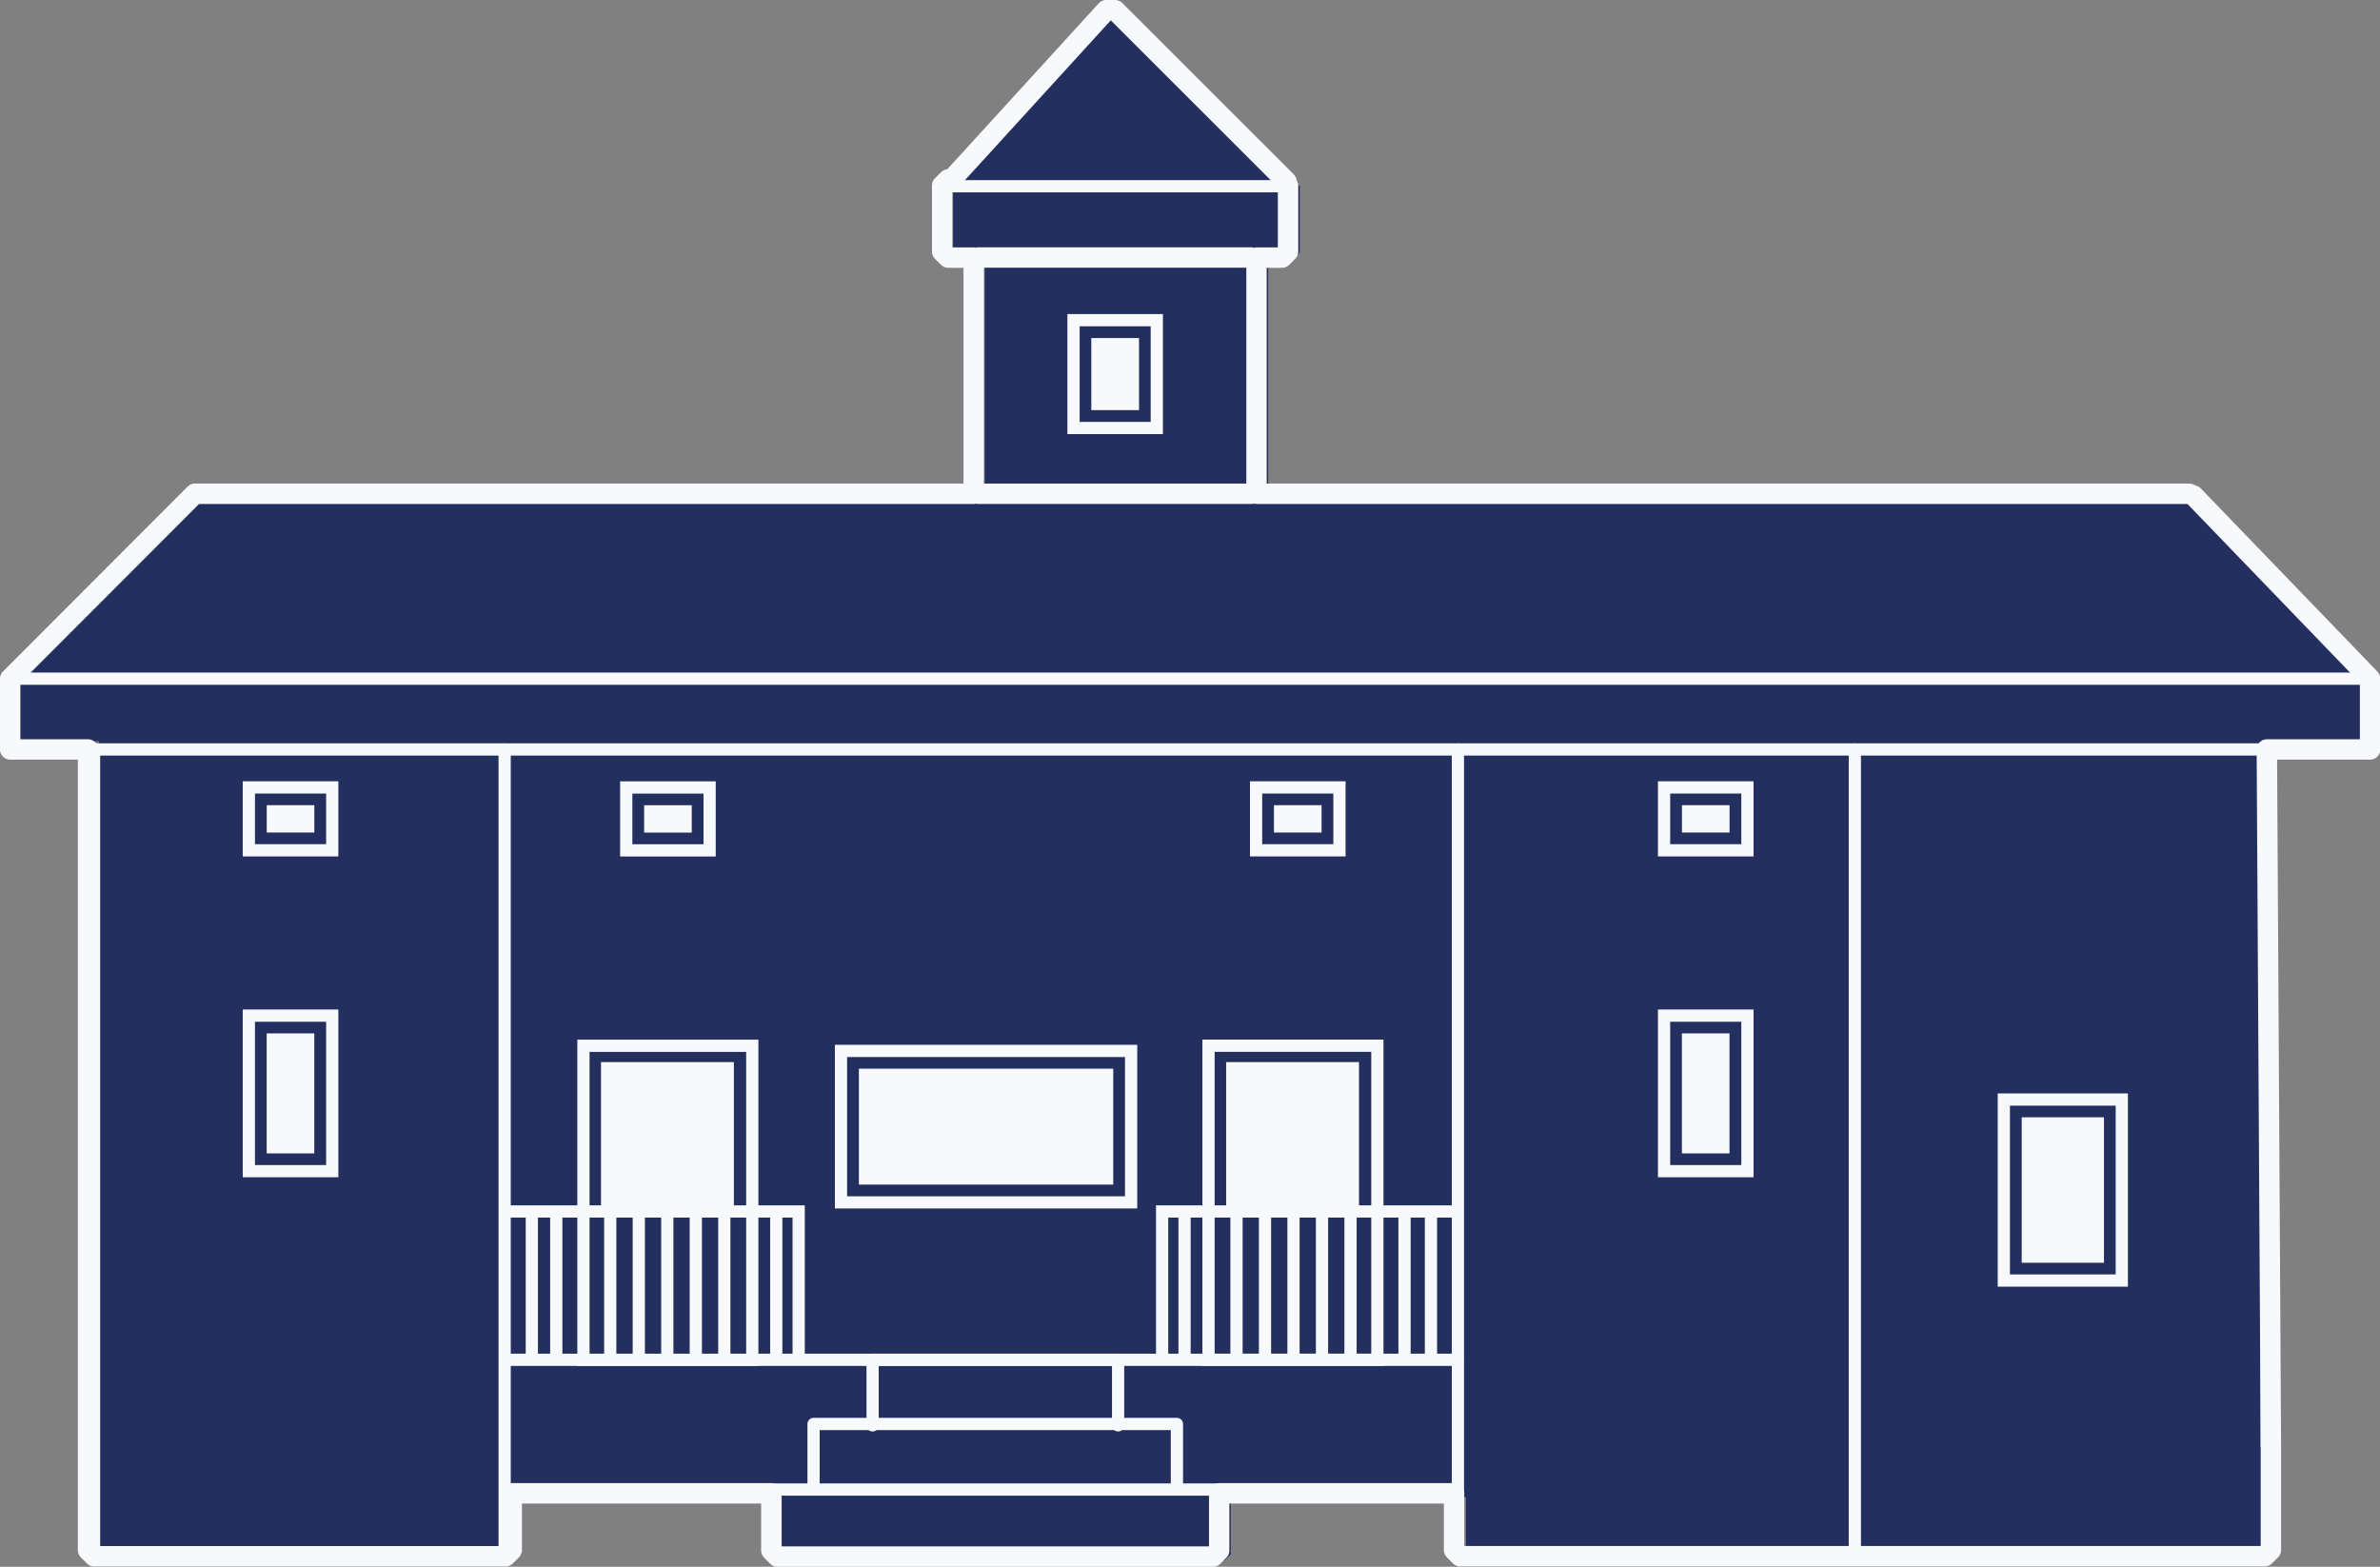 <svg xmlns="http://www.w3.org/2000/svg" viewBox="0 0 445.86 293.51"><rect x="0" y="0" width="445.86" height="293.51" fill="#808080" stroke="none"/><defs><style>.cls-1{fill:#222f5f;}.cls-2,.cls-3,.cls-4,.cls-6{fill:none;stroke:#f7f9fd;}.cls-2,.cls-4{stroke-miterlimit:10;}.cls-2,.cls-6{stroke-width:3.82px;}.cls-3{stroke-linecap:round;}.cls-3,.cls-6{stroke-linejoin:round;}.cls-3,.cls-4{stroke-width:2.29px;}.cls-5{fill:#f7f9fd;}</style></defs><title>Ativo 6</title><g id="Camada_2" data-name="Camada 2"><g id="Camada_1-2" data-name="Camada 1"><polygon class="cls-1" points="443.95 140.4 443.93 128.31 410.33 92.84 409.52 92.5 237.58 92.76 237.58 48.41 242.36 48.41 243.5 47.27 243.5 34.91 243.03 34.44 243.17 34.1 211.01 1.95 209.36 1.99 180.37 33.77 179.69 33.77 178.55 34.91 178.55 47.27 179.69 48.41 184.47 48.41 184.47 92.76 132.13 92.76 132.13 91.95 36.5 92.5 1.91 127.14 1.91 140.4 18.51 138.83 18.51 291.46 19.3 292.26 96.59 292.26 97.73 291.11 97.73 280.45 146.47 280.45 146.47 291.18 147.61 292.32 229.42 292.32 230.57 291.18 230.57 280.45 274.63 280.45 274.63 291.11 275.77 292.26 350.01 292.26 425.44 291.11 425.44 140.68 443.95 140.4"/><line class="cls-2" x1="234.76" y1="92.5" x2="182.92" y2="92.5"/><polyline class="cls-3" points="36.5 92.5 1.91 127.14 443.93 127.14 426.76 109.82"/><line class="cls-2" x1="234.76" y1="48.24" x2="182.92" y2="48.24"/><line class="cls-4" x1="242.39" y1="34.89" x2="177.2" y2="34.89"/><rect class="cls-4" x="201.11" y="59.98" width="15.6" height="20.2"/><rect class="cls-5" x="204.44" y="63.33" width="8.94" height="13.5"/><polyline class="cls-3" points="443.95 127.14 443.95 140.4 1.91 140.4 1.91 127.14"/><line class="cls-3" x1="424.66" y1="140.4" x2="424.66" y2="270.89"/><line class="cls-3" x1="347.48" y1="140.4" x2="347.48" y2="291.69"/><line class="cls-3" x1="273.12" y1="140.4" x2="273.12" y2="291.69"/><line class="cls-3" x1="94.54" y1="140.4" x2="94.54" y2="291.69"/><line class="cls-3" x1="17.62" y1="140.4" x2="17.62" y2="291.69"/><line class="cls-3" x1="234.76" y1="279.04" x2="139.04" y2="279.04"/><polyline class="cls-3" points="220.48 279.04 220.48 266.76 152.41 266.76 152.41 279.04"/><polyline class="cls-3" points="209.46 267.02 209.46 254.74 163.47 254.74 163.47 267.02"/><line class="cls-3" x1="273.01" y1="254.74" x2="94.82" y2="254.74"/><polyline class="cls-4" points="94.54 226.95 149.62 226.95 149.62 254.74"/><rect class="cls-4" x="109.3" y="195.91" width="31.63" height="58.84"/><line class="cls-4" x1="145.42" y1="226.95" x2="145.42" y2="254.74"/><line class="cls-4" x1="135.69" y1="226.95" x2="135.69" y2="254.74"/><line class="cls-4" x1="130.35" y1="226.95" x2="130.35" y2="254.74"/><line class="cls-4" x1="125.01" y1="226.95" x2="125.01" y2="254.74"/><line class="cls-4" x1="119.67" y1="226.95" x2="119.67" y2="254.74"/><line class="cls-4" x1="114.32" y1="226.95" x2="114.32" y2="254.74"/><line class="cls-4" x1="104.21" y1="226.95" x2="104.21" y2="254.74"/><polyline class="cls-4" points="272.79 226.95 217.71 226.95 217.71 254.74"/><rect class="cls-4" x="226.39" y="195.91" width="31.63" height="58.84" transform="translate(484.42 450.65) rotate(-180)"/><line class="cls-4" x1="221.91" y1="226.95" x2="221.91" y2="254.74"/><line class="cls-4" x1="231.64" y1="226.95" x2="231.64" y2="254.74"/><line class="cls-4" x1="236.98" y1="226.95" x2="236.98" y2="254.74"/><line class="cls-4" x1="242.32" y1="226.95" x2="242.32" y2="254.74"/><line class="cls-4" x1="247.66" y1="226.95" x2="247.66" y2="254.74"/><line class="cls-4" x1="253" y1="226.95" x2="253" y2="254.74"/><line class="cls-4" x1="263.12" y1="226.95" x2="263.12" y2="254.74"/><line class="cls-4" x1="268.07" y1="226.95" x2="268.07" y2="254.74"/><line class="cls-4" x1="99.63" y1="226.95" x2="99.63" y2="254.74"/><rect class="cls-5" x="112.59" y="198.97" width="24.89" height="27.98"/><rect class="cls-5" x="229.7" y="198.97" width="24.89" height="27.98"/><rect class="cls-4" x="237.23" y="145.6" width="11.78" height="15.62" transform="translate(89.71 396.52) rotate(-90)"/><rect class="cls-5" x="240.56" y="148.95" width="5.12" height="8.92" transform="translate(89.71 396.52) rotate(-90)"/><rect class="cls-4" x="313.66" y="145.6" width="11.78" height="15.62" transform="translate(166.14 472.95) rotate(-90)"/><rect class="cls-5" x="316.99" y="148.95" width="5.12" height="8.92" transform="translate(166.14 472.95) rotate(-90)"/><rect class="cls-4" x="304.98" y="197.03" width="29.14" height="15.62" transform="translate(114.71 524.38) rotate(-90)"/><rect class="cls-5" x="308.31" y="200.37" width="22.48" height="8.92" transform="translate(114.71 524.38) rotate(-90)"/><rect class="cls-4" x="369.49" y="211.88" width="33.91" height="22.1" transform="translate(163.51 609.38) rotate(-90)"/><rect class="cls-5" x="372.82" y="215.23" width="27.25" height="15.41" transform="translate(163.51 609.38) rotate(-90)"/><rect class="cls-4" x="48.54" y="145.6" width="11.78" height="15.62" transform="translate(-98.98 207.83) rotate(-90)"/><rect class="cls-5" x="51.87" y="148.95" width="5.12" height="8.92" transform="translate(-98.98 207.83) rotate(-90)"/><rect class="cls-4" x="39.86" y="197.03" width="29.14" height="15.62" transform="translate(-150.41 259.26) rotate(-90)"/><rect class="cls-5" x="43.19" y="200.37" width="22.48" height="8.92" transform="translate(-150.41 259.26) rotate(-90)"/><path class="cls-6" d="M1.91,127.14V140.4H16.49v150l1.14,1.14h77.1l1.14-1.14V279.75H144.5v10.71l1.14,1.14h81.62l1.14-1.14V279.75h44v10.64l1.14,1.14H424.28l1.14-1.14V271.05l-.76-130.65H444V127.14l-33.07-34.3-.81-.34H235.39V48.26h4.77l1.14-1.14V34.79l-.47-.47L241,34,208.89,1.91l-1.65,0-28.93,31.7h-.67l-1.14,1.14V47.12l1.14,1.14h4.77V92.5H36.5Z"/><rect class="cls-4" x="119.24" y="145.6" width="11.78" height="15.62" transform="translate(-28.28 278.54) rotate(-90)"/><rect class="cls-5" x="122.57" y="148.95" width="5.12" height="8.92" transform="translate(-28.28 278.54) rotate(-90)"/><rect class="cls-4" x="170.53" y="183.89" width="28.38" height="54.35" transform="translate(-26.34 395.78) rotate(-90)"/><rect class="cls-5" x="173.86" y="187.24" width="21.72" height="47.65" transform="translate(-26.34 395.78) rotate(-90)"/></g></g></svg>